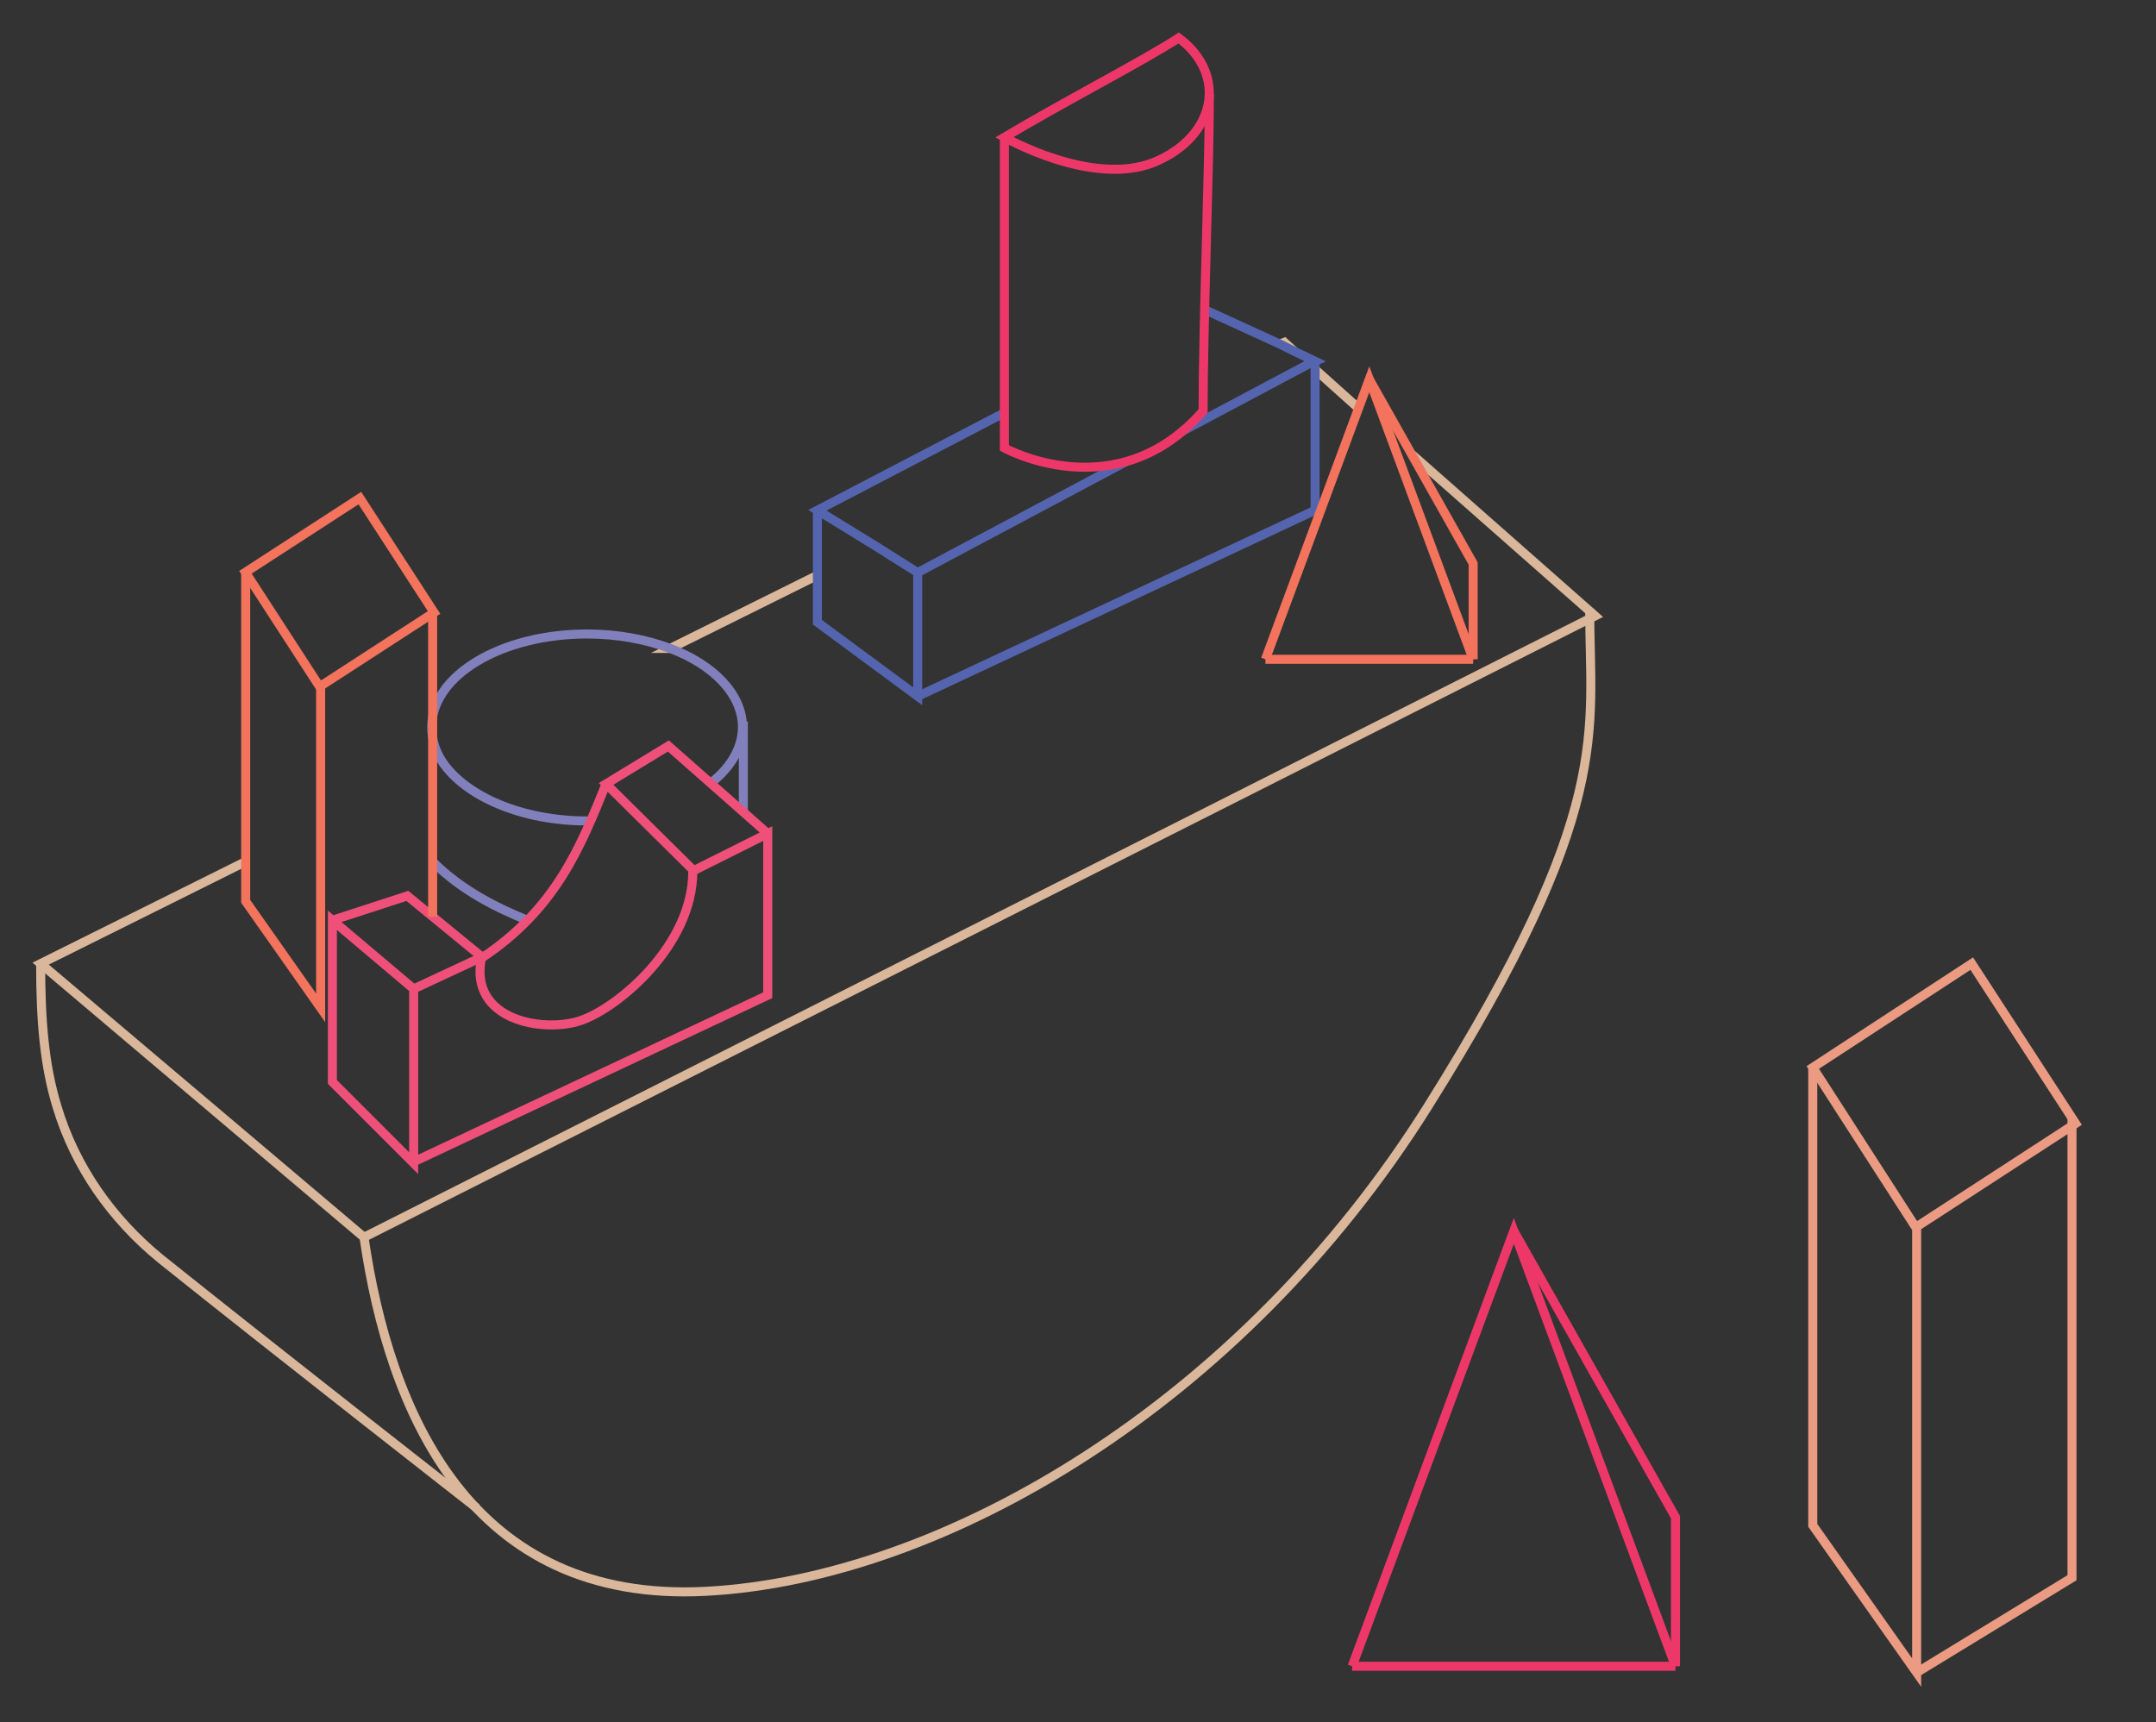 <?xml version="1.0" encoding="utf-8"?>
<!-- Generator: Adobe Illustrator 22.0.1, SVG Export Plug-In . SVG Version: 6.00 Build 0)  -->
<svg version="1.1" id="Layer_1" xmlns="http://www.w3.org/2000/svg" xmlns:xlink="http://www.w3.org/1999/xlink" x="0px" y="0px"
	 viewBox="0 0 238.7 190.7" style="enable-background:new 0 0 238.7 190.7;" xml:space="preserve">
<rect x="0" y="0" width="238.7" height="190.7" fill="#333333" stroke="none"/>
<style type="text/css">
	.st0{fill:none;stroke:#FFFFFF;stroke-miterlimit:10;}
	.st1{fill:none;stroke:#DAB79A;stroke-miterlimit:10;}
	.st2{fill:none;stroke:#F3735D;stroke-miterlimit:10;}
	.st3{fill:none;stroke:#EB9B81;stroke-miterlimit:10;}
	.st4{fill:none;stroke:#EE3769;stroke-miterlimit:10;}
	.st5{fill:none;stroke:#5464AE;stroke-miterlimit:10;}
	.st6{fill:none;stroke:#EF507A;stroke-miterlimit:10;}
	.st7{fill:none;stroke:#8180BC;stroke-miterlimit:10;}
</style>
<line class="st0" x1="153.9" y1="48.2" x2="153.9" y2="48.2"/>
<polyline class="st1" points="156.3,50.3 176.6,68.2 40.3,137 4.5,106.7 27.2,95.4 "/>
<path class="st1" d="M74.2,71.8C74.3,71.8,74.3,71.8,74.2,71.8l16.3-8.1"/>
<line class="st1" x1="150.4" y1="45.2" x2="145.6" y2="40.9"/>
<polyline class="st1" points="143.3,38.9 142.2,37.9 141.7,38.1 141.7,38.1 "/>
<path class="st1" d="M40.3,137c2.8,19.3,11.7,40.6,37.9,39.2s59.2-20.7,79.9-53.7s17.9-41.3,17.9-55.1"/>
<path class="st1" d="M4.5,106.7c0,6.3,0.4,11.2,1.8,15.8c2,6.7,6.1,12.5,11.5,16.9c12.1,9.7,35,27.6,35,27.6"/>
<rect x="30.1" y="58" transform="matrix(0.839 -0.544 0.544 0.839 -29.633 31.078)" class="st2" width="15.1" height="15.1"/>
<polyline class="st2" points="35.5,75.8 35.5,111.6 27.2,99.8 27.2,63.4 "/>
<polyline class="st3" points="212.1,135.9 200.7,118.2 218.3,106.7 229.8,124.4 212.1,135.9 "/>
<polyline class="st3" points="212.2,135.4 212.2,185.2 200.7,168.9 200.7,118.2 "/>
<polyline class="st3" points="212.2,185.2 229.4,174.7 229.4,123.9 "/>
<polygon class="st4" points="185.5,184.5 149.7,184.5 149.7,184.5 185.5,184.5 "/>
<polyline class="st4" points="185.5,184.5 185.5,168 167.6,136.3 "/>
<polyline class="st4" points="149.7,184.5 167.6,136.3 185.5,184.5 "/>
<polygon class="st2" points="163.1,73 140.1,73 140.1,73 163.1,73 "/>
<polyline class="st5" points="124.7,51.1 101.6,63.4 97,60.5 90.5,56.5 111.2,45.7 "/>
<polyline class="st5" points="133.4,34.3 141.7,38.1 141.7,38.1 143.3,38.9 145.6,40 144.9,40.3 130.8,47.8 130.8,47.8 "/>
<polyline class="st5" points="90.5,56.5 90.5,68.9 101.6,77.1 101.6,63.4 "/>
<polyline class="st5" points="145.6,40 145.6,56.5 101.6,77.1 "/>
<polygon class="st6" points="36.8,101.9 36.8,119.8 45.8,128.8 45.8,109.5 "/>
<path class="st7" d="M65.4,90.9c-0.1,0-0.2,0-0.4,0c-7.2,0-13.4-2.7-16-6.5c-0.8-1.2-1.2-2.5-1.2-3.9c0-5.7,7.7-10.3,17.2-10.3
	c3.4,0,6.5,0.6,9.2,1.6c0,0,0,0,0,0c4.8,1.8,8,5.1,8,8.7c0,2.3-1.3,4.5-3.5,6.2"/>
<polyline class="st7" points="82.3,89.9 82.3,80.6 82.3,79.9 "/>
<path class="st7" d="M47.9,95.4c3.3,3.3,7.3,5.2,10.5,6.5"/>
<polyline class="st6" points="53.6,105.9 53.3,106 45.8,109.5 "/>
<path class="st4" d="M111.2,15.2c6.9-4.1,15.1-8.3,19.3-11c5.5,4.1,4.1,11-2.8,13.8C120.8,20.7,111.2,15.2,111.2,15.2z"/>
<path class="st4" d="M133.9,10.4c0,8-0.7,25.5-0.7,35.1c-9.6,11-22,4.1-22,4.1V15.2"/>
<polyline class="st2" points="163.1,73 163.1,62.4 151.6,42 "/>
<polyline class="st2" points="140.1,73 151.6,42 163.1,73 "/>
<polyline class="st6" points="45.9,128.6 85,110.2 85,92.3 76.8,96.4 67.1,86.8 74,82.6 85,92.3 "/>
<path class="st6" d="M67.1,86.8c-2.8,6.9-5.5,13.8-13.8,19.3c-1.4,6.9,6.9,8.3,11,6.9c4.1-1.4,12.4-8.3,12.4-16.5"/>
<polyline class="st6" points="36.8,101.9 45.1,99.2 53.4,106 "/>
<polyline class="st2" points="47.9,101.5 47.9,95.4 47.9,85 47.9,80.6 47.9,67.5 "/>
</svg>
